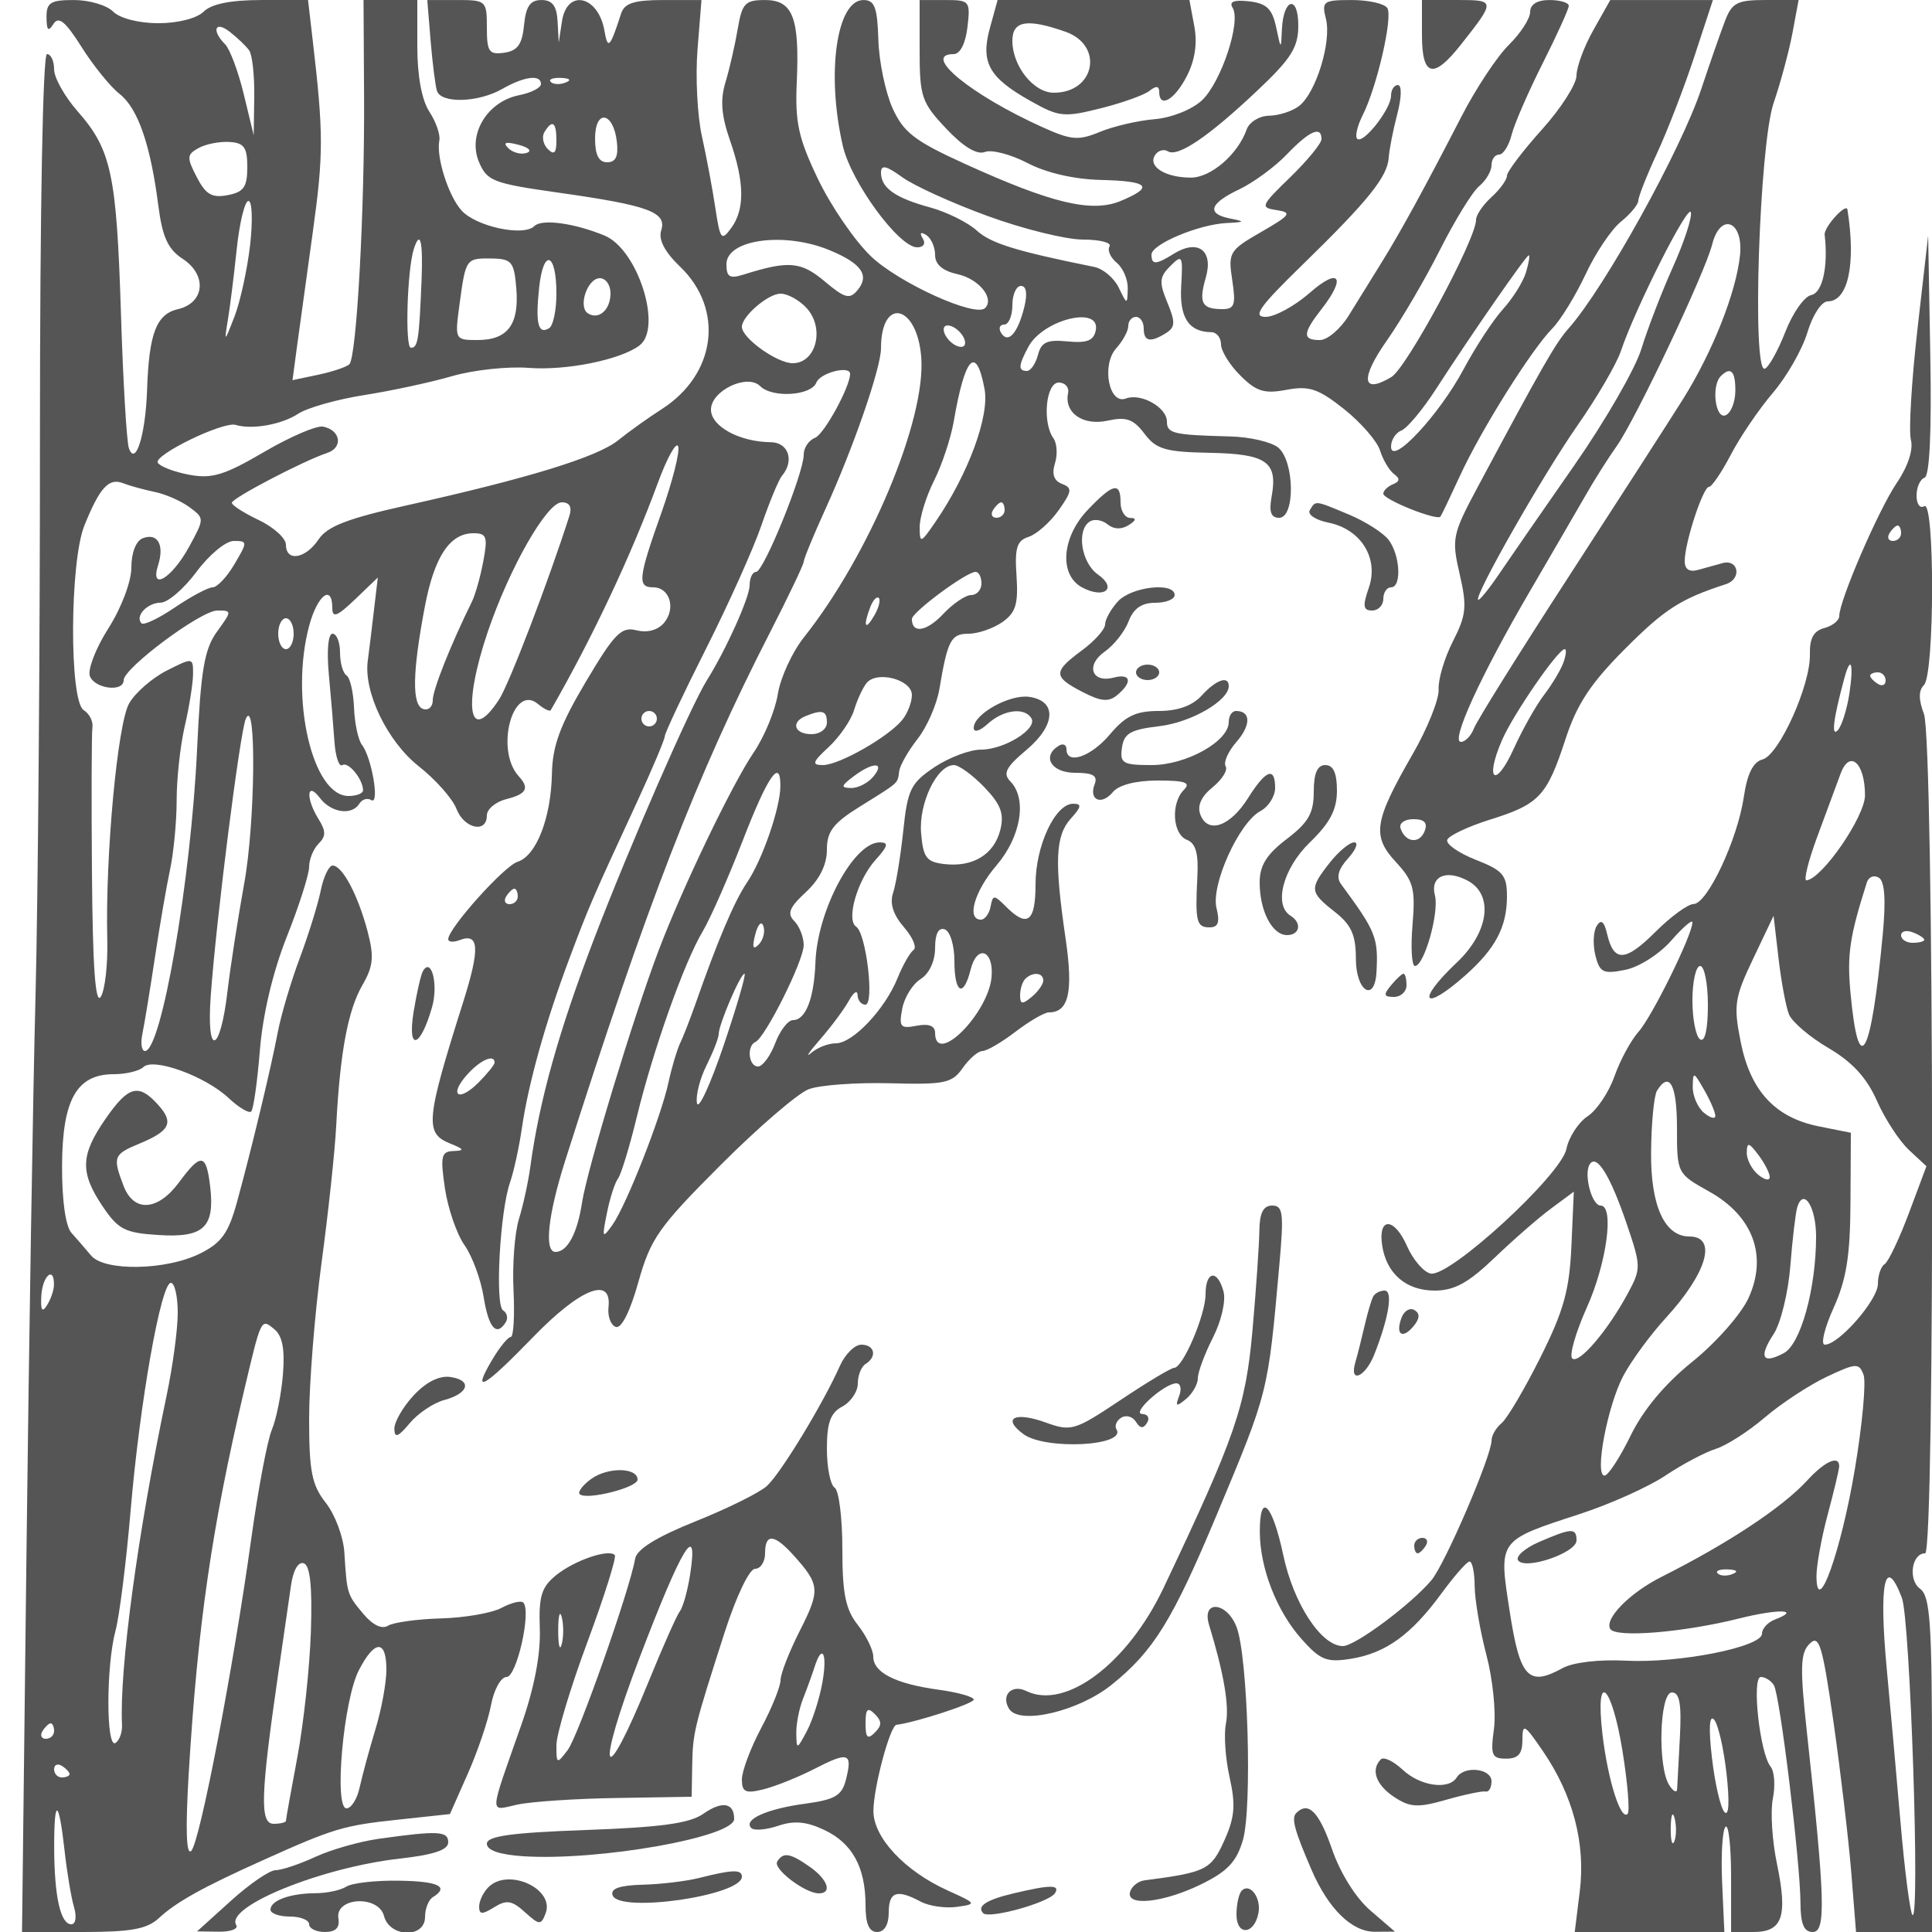 <svg xmlns="http://www.w3.org/2000/svg" version="1.0" width="250" height="250" viewBox="0 0 250 250" preserveAspectRatio="xMidYMid meet">
<g transform="translate(0,250) scale(0.01,-0.01)" fill="#555555" stroke="none">
<path d="M602 24775 c1 -169 23 -190 89 -86 67 106 155 35 365 -298 151 -240 373 -514 492 -607 237 -187 400 -656 502 -1453 52 -399 124 -557 315 -681 318 -209 284 -569 -61 -650 -282 -66 -376 -313 -401 -1050 -20 -578 -149 -992 -235 -750 -29 83 -76 870 -103 1750 -57 1798 -124 2113 -560 2609 -168 191 -305 436 -305 544 0 109 -41 197 -92 197 -54 0 -91 -2009 -91 -4953 1 -2725 -25 -5976 -57 -7225 -33 -1250 -85 -4488 -117 -7197 l-58 -4925 788 0 c622 0 830 38 983 180 224 208 569 400 1344 748 916 412 1041 450 1744 525 l678 73 232 524 c128 288 263 688 300 887 38 201 128 363 201 363 132 0 324 855 216 963 -30 29 -156 -2 -282 -69 -125 -67 -478 -128 -783 -136 -306 -9 -614 -51 -684 -94 -80 -50 -199 7 -321 153 -210 251 -211 254 -245 796 -13 200 -120 487 -239 639 -182 231 -217 406 -217 1090 0 449 72 1354 160 2012 89 658 175 1462 191 1787 49 937 151 1486 337 1809 143 248 155 369 68 700 -124 469 -326 850 -452 850 -48 0 -118 -146 -154 -325 -36 -179 -159 -572 -272 -875 -113 -302 -240 -730 -282 -950 -91 -477 -338 -1506 -528 -2200 -111 -406 -201 -532 -478 -670 -437 -219 -1237 -234 -1411 -27 -71 85 -185 217 -254 293 -77 86 -124 423 -122 872 4 854 190 1182 668 1182 159 0 332 42 384 92 130 127 803 -118 1104 -401 132 -124 264 -202 292 -173 29 28 79 385 112 792 37 461 168 1015 348 1468 159 400 289 807 289 905 0 97 55 232 122 299 97 97 97 164 0 319 -168 269 -154 499 17 274 147 -193 414 -232 512 -73 35 56 104 76 154 45 111 -69 5 554 -122 716 -48 63 -94 278 -102 480 -8 201 -51 389 -97 417 -46 29 -84 162 -84 296 0 134 -44 244 -97 244 -57 0 -76 -219 -48 -525 27 -289 60 -682 73 -875 14 -193 59 -327 102 -300 76 49 265 -179 268 -325 1 -41 -84 -75 -188 -75 -469 0 -761 1267 -509 2204 107 397 299 543 299 227 0 -132 63 -108 295 114 l294 282 -52 -439 c-28 -241 -63 -528 -78 -638 -55 -405 252 -1042 658 -1364 220 -173 439 -421 489 -551 98 -258 394 -323 394 -87 0 82 113 176 250 211 264 66 305 141 163 296 -310 338 -79 1207 248 936 79 -66 154 -102 166 -80 536 931 1038 1996 1385 2939 122 330 240 543 264 473 23 -70 -75 -455 -217 -857 -301 -847 -314 -966 -106 -966 213 0 296 -271 141 -458 -81 -96 -215 -133 -357 -98 -197 50 -284 -39 -656 -665 -332 -559 -432 -828 -439 -1191 -12 -574 -202 -1062 -444 -1139 -175 -55 -898 -862 -898 -1002 0 -37 66 -43 147 -12 255 98 266 -107 45 -806 -483 -1528 -498 -1693 -167 -1826 182 -73 190 -92 44 -97 -159 -5 -173 -65 -112 -481 39 -261 152 -592 253 -736 101 -143 213 -447 249 -675 64 -400 167 -515 287 -321 31 51 15 119 -36 151 -107 66 -41 1283 90 1656 48 138 117 453 153 700 83 577 307 1378 616 2200 255 679 293 766 874 2022 196 425 358 807 359 850 1 43 240 551 531 1128 292 578 615 1298 719 1600 104 303 224 593 268 645 162 193 83 430 -145 433 -407 4 -775 205 -775 422 0 245 471 469 636 304 157 -157 662 -125 728 46 48 126 436 226 436 112 0 -168 -337 -782 -453 -827 -81 -31 -147 -129 -147 -218 0 -241 -518 -1517 -616 -1517 -46 0 -84 -79 -84 -175 -1 -156 -303 -829 -552 -1226 -213 -341 -997 -2137 -1459 -3343 -460 -1202 -711 -2100 -827 -2956 -26 -192 -92 -496 -147 -674 -55 -178 -87 -594 -70 -925 16 -330 0 -601 -36 -601 -36 0 -146 -135 -243 -300 -268 -453 -110 -364 534 300 610 629 1019 791 974 386 -13 -118 29 -233 94 -256 73 -26 186 199 293 582 158 562 262 710 1060 1509 487 488 1002 931 1144 985 142 54 614 88 1049 77 713 -19 805 0 944 198 84 120 199 219 254 219 56 0 249 112 429 250 180 137 374 250 431 250 258 0 318 263 217 955 -147 998 -132 1331 66 1551 140 154 146 194 32 194 -233 0 -487 -544 -487 -1040 0 -489 -105 -569 -382 -292 -157 157 -170 157 -200 0 -18 -92 -74 -168 -125 -168 -190 0 -84 369 203 704 316 370 397 860 179 1084 -101 103 -60 184 209 410 379 320 395 633 34 685 -254 36 -718 -223 -718 -401 0 -65 78 -43 183 53 201 182 473 217 563 72 84 -137 -349 -407 -653 -407 -145 0 -416 -103 -603 -228 -306 -206 -346 -289 -402 -825 -35 -329 -94 -688 -131 -800 -46 -136 0 -282 139 -443 115 -132 171 -265 125 -297 -45 -31 -138 -194 -206 -362 -163 -405 -580 -845 -799 -845 -97 0 -241 -56 -320 -125 -80 -69 -27 10 116 175 144 165 311 390 372 500 60 110 111 144 113 75 2 -69 47 -125 101 -125 120 0 11 924 -119 1009 -134 88 17 608 252 866 161 178 172 225 52 225 -336 0 -806 -877 -831 -1550 -17 -469 -126 -750 -291 -750 -64 0 -168 -135 -230 -300 -63 -165 -163 -300 -222 -300 -122 0 -150 265 -34 317 128 57 625 1052 625 1253 0 104 -55 245 -122 312 -96 96 -64 176 150 374 177 164 272 355 272 547 0 238 81 345 425 559 524 327 486 292 511 460 11 78 119 266 240 420 120 153 246 442 280 643 106 632 150 715 378 715 122 0 318 68 436 150 174 122 208 233 184 597 -25 363 4 458 155 506 102 32 277 186 388 342 176 248 182 292 45 344 -105 40 -134 127 -91 265 36 113 27 260 -20 326 -146 206 -97 720 69 720 82 0 137 -61 121 -136 -53 -255 192 -427 511 -357 242 53 334 21 477 -168 152 -202 269 -237 844 -248 739 -14 884 -117 802 -566 -36 -198 -9 -275 97 -275 210 0 200 733 -12 909 -89 73 -370 138 -625 144 -735 19 -815 38 -815 193 0 183 -337 372 -530 298 -221 -85 -320 435 -125 651 85 94 155 223 155 288 0 64 45 117 100 117 55 0 100 -67 100 -150 0 -170 86 -187 291 -58 117 75 120 141 14 395 -108 263 -103 329 39 471 154 154 164 137 141 -253 -25 -414 96 -600 390 -603 69 -1 125 -72 125 -157 0 -85 112 -267 250 -404 207 -207 310 -239 597 -185 293 55 410 16 745 -249 218 -174 428 -415 466 -536 38 -122 119 -258 180 -304 81 -59 77 -96 -13 -133 -69 -28 -125 -83 -125 -122 0 -76 697 -355 740 -296 14 19 127 256 252 527 271 591 921 1628 1195 1907 108 110 301 425 430 700 128 275 334 582 458 682 124 100 225 223 225 273 0 49 110 327 244 617 135 291 352 854 483 1253 l238 725 -664 0 -664 0 -219 -389 c-120 -213 -218 -478 -218 -589 0 -110 -202 -426 -450 -701 -247 -275 -450 -543 -450 -595 0 -52 -90 -176 -200 -276 -110 -100 -200 -232 -200 -295 0 -250 -896 -1913 -1095 -2033 -382 -230 -407 -23 -59 472 188 268 498 797 689 1177 192 380 419 750 507 822 87 72 158 193 158 269 0 76 44 138 98 138 54 0 127 115 162 255 35 140 216 556 402 925 185 368 338 704 338 745 0 41 -112 75 -250 75 -159 0 -250 -56 -250 -155 0 -85 -124 -276 -275 -425 -151 -148 -425 -562 -610 -920 -481 -933 -790 -1499 -1044 -1907 -121 -197 -309 -500 -418 -675 -108 -175 -276 -318 -375 -318 -227 0 -222 88 22 400 326 417 230 547 -153 210 -195 -170 -451 -310 -570 -310 -174 0 -81 131 479 676 849 828 1097 1136 1114 1383 7 105 57 360 111 566 56 214 60 375 8 375 -49 0 -89 -63 -89 -139 0 -171 -362 -632 -438 -556 -30 30 1 165 69 300 186 367 395 1273 321 1391 -35 57 -242 104 -460 104 -370 0 -392 -16 -334 -245 74 -297 -130 -960 -349 -1127 -87 -67 -262 -123 -387 -125 -126 -2 -256 -82 -290 -178 -114 -323 -465 -625 -724 -623 -328 1 -554 142 -464 288 38 62 114 86 167 53 131 -81 528 189 1164 790 434 410 525 555 525 837 0 402 -194 355 -212 -51 -12 -266 -12 -266 -75 31 -51 237 -124 307 -349 333 -196 22 -263 -4 -214 -83 112 -181 -148 -963 -397 -1198 -129 -120 -393 -225 -614 -244 -214 -18 -532 -92 -706 -164 -277 -115 -370 -108 -740 59 -931 420 -1573 947 -1154 947 85 0 155 137 180 350 39 338 29 350 -289 350 l-330 0 0 -650 c0 -602 25 -676 343 -1013 223 -237 398 -343 502 -303 87 34 335 -31 552 -144 243 -127 605 -210 948 -218 625 -15 695 -90 254 -273 -373 -154 -893 -29 -2015 482 -649 295 -793 406 -935 721 -92 205 -175 603 -183 885 -13 419 -49 513 -193 513 -348 0 -483 -952 -267 -1887 108 -470 726 -1313 962 -1313 83 0 114 49 72 115 -44 72 -27 89 45 45 63 -40 115 -156 115 -258 0 -124 97 -207 292 -250 275 -61 480 -313 355 -438 -124 -125 -1119 326 -1478 671 -210 201 -517 650 -684 998 -253 528 -298 733 -275 1250 38 840 -50 1067 -412 1067 -256 0 -296 -43 -352 -375 -35 -206 -106 -516 -158 -688 -70 -228 -54 -430 57 -750 190 -545 195 -894 17 -1137 -126 -173 -143 -152 -205 256 -36 244 -115 663 -174 931 -60 267 -85 773 -57 1125 l51 638 -492 0 c-380 0 -504 -40 -548 -175 -143 -443 -172 -474 -215 -225 -78 458 -486 551 -550 125 l-42 -275 -15 275 c-11 200 -68 275 -209 275 -145 0 -201 -81 -225 -325 -24 -249 -84 -332 -256 -357 -197 -28 -225 12 -225 325 0 348 -10 357 -385 357 l-386 0 43 -525 c24 -289 61 -581 82 -650 53 -167 535 -153 846 25 286 163 500 190 500 63 0 -49 -128 -114 -285 -145 -410 -82 -665 -505 -519 -859 105 -252 180 -281 1033 -402 1167 -165 1402 -252 1327 -488 -38 -119 44 -277 242 -467 578 -554 470 -1396 -238 -1848 -171 -109 -422 -289 -560 -400 -269 -218 -1161 -492 -2741 -844 -761 -169 -1025 -271 -1137 -440 -168 -252 -422 -293 -422 -68 0 83 -158 226 -350 318 -193 92 -350 192 -350 224 0 59 921 541 1233 645 211 70 175 296 -53 341 -84 16 -429 -132 -766 -330 -509 -298 -673 -348 -965 -293 -193 36 -376 106 -407 155 -60 98 847 539 1008 490 209 -64 595 4 806 143 120 79 506 188 857 243 350 55 862 165 1137 245 275 80 721 128 991 107 484 -38 1190 105 1434 290 301 228 -22 1244 -452 1422 -393 162 -812 219 -908 123 -139 -139 -755 -7 -943 202 -170 188 -330 693 -287 906 15 73 -43 240 -129 372 -98 149 -156 463 -156 841 l0 604 -348 0 -348 0 7 -1225 c9 -1489 -96 -3401 -191 -3489 -39 -36 -220 -96 -403 -135 l-332 -70 58 434 c33 239 125 908 205 1485 139 1002 139 1275 -1 2475 l-61 525 -600 0 c-400 0 -650 -50 -750 -150 -88 -87 -332 -150 -586 -150 -254 0 -498 63 -586 150 -82 83 -310 150 -507 150 -304 0 -357 -33 -355 -225z m2621 -425 c41 -55 71 -325 67 -600 l-7 -500 -129 532 c-71 293 -179 583 -241 645 -181 181 -130 311 62 160 96 -75 208 -182 248 -237z m4096 -418 c-72 -29 -159 -26 -192 8 -33 33 26 56 131 52 117 -5 141 -28 61 -60z m663 -765 c22 -189 -14 -267 -125 -267 -109 0 -157 95 -157 308 0 383 236 349 282 -41z m-782 13 c0 -162 -30 -190 -111 -109 -61 61 -81 160 -44 220 103 168 155 130 155 -111z m9900 20 c0 -55 -182 -277 -404 -493 -383 -371 -393 -394 -175 -426 202 -31 179 -64 -202 -283 -412 -237 -429 -265 -374 -623 49 -319 30 -375 -127 -375 -269 0 -310 79 -214 413 99 348 -105 497 -416 303 -229 -143 -288 -146 -288 -11 0 135 610 391 972 409 236 11 244 20 53 57 -318 61 -279 194 111 379 184 88 463 292 618 455 291 303 446 371 446 195z m-13900 -363 c0 -257 -46 -323 -254 -362 -203 -39 -284 8 -400 233 -131 253 -129 292 21 375 92 52 272 88 400 80 191 -11 233 -69 233 -326z m3614 184 c-72 -24 -179 4 -237 62 -74 74 -35 87 131 44 135 -35 181 -81 106 -106z m5968 -817 c457 -167 1011 -304 1231 -304 219 0 374 -40 344 -89 -30 -48 12 -144 94 -212 82 -68 146 -219 142 -336 -6 -209 -8 -209 -116 14 -60 125 -203 246 -318 269 -1014 205 -1338 305 -1520 471 -116 105 -386 239 -600 298 -454 123 -639 254 -639 450 0 107 66 93 275 -58 151 -110 649 -336 1107 -503z m-9546 -379 c-37 -316 -128 -732 -203 -925 -128 -331 -133 -333 -86 -50 28 165 80 581 116 925 36 344 105 625 152 625 48 0 57 -259 21 -575z m2219 -450 c-32 -779 -47 -875 -138 -875 -78 0 -49 1003 37 1275 83 260 121 107 101 -400z m5286 385 c409 -171 514 -323 356 -514 -103 -123 -164 -107 -427 114 -305 257 -467 270 -1045 88 -183 -58 -225 -33 -225 133 0 323 756 424 1341 179z m-4060 -492 c39 -467 -112 -668 -501 -668 -295 0 -296 2 -233 468 80 589 82 592 421 587 254 -5 285 -44 313 -387z m519 -68 c0 -214 -42 -414 -93 -446 -143 -88 -180 57 -131 520 55 519 224 463 224 -74z m12546 275 c-38 -124 -171 -337 -297 -475 -125 -137 -354 -486 -508 -774 -318 -597 -941 -1263 -941 -1006 0 87 61 182 135 210 74 29 275 270 447 536 452 700 1163 1725 1200 1730 17 2 1 -97 -36 -221z m-11846 -269 c0 -214 -150 -349 -291 -262 -133 83 -9 456 153 456 76 0 138 -87 138 -194z m5354 -181 c-84 -338 -209 -478 -299 -334 -37 60 -19 109 39 109 58 0 106 113 106 250 0 138 50 250 111 250 71 0 86 -100 43 -275z m-2815 -13 c237 -261 122 -712 -181 -712 -203 0 -658 325 -658 471 0 137 340 429 500 429 93 0 246 -85 339 -188z m1482 -637 c61 -809 -671 -2555 -1516 -3619 -153 -192 -306 -524 -340 -737 -34 -213 -174 -552 -311 -754 -282 -416 -920 -1743 -1232 -2565 -324 -855 -923 -2826 -990 -3259 -61 -402 -190 -641 -344 -641 -149 0 -98 476 125 1179 1054 3313 1706 4994 2645 6826 243 474 442 891 442 926 0 35 128 346 285 691 360 790 715 1820 715 2070 0 675 469 569 521 -117z m2258 350 c-26 -133 -115 -167 -364 -143 -265 26 -341 -8 -384 -175 -30 -114 -94 -207 -143 -207 -115 0 -111 70 19 312 190 355 938 538 872 213z m-1698 -119 c25 -75 -12 -112 -87 -87 -72 24 -151 103 -175 175 -25 75 12 112 87 87 72 -24 151 -103 175 -175z m259 -640 c66 -350 -210 -1098 -633 -1716 -194 -283 -206 -287 -206 -71 -1 126 83 396 185 600 103 204 218 551 256 771 145 841 290 993 398 416z m-10740 -1331 c138 -28 340 -116 449 -196 198 -146 198 -147 0 -511 -226 -414 -513 -586 -403 -241 84 264 -7 422 -199 348 -87 -33 -147 -187 -147 -376 0 -183 -127 -521 -297 -789 -164 -257 -271 -536 -240 -619 64 -165 437 -211 437 -53 0 157 1000 902 1212 902 191 0 191 -4 -5 -275 -163 -226 -209 -498 -257 -1525 -79 -1692 -461 -3900 -674 -3900 -44 0 -59 101 -33 225 26 124 98 563 160 975 62 413 151 930 198 1150 47 220 85 625 85 900 0 275 47 703 104 950 58 248 106 550 108 673 2 221 -1 221 -340 50 -187 -95 -406 -285 -486 -423 -151 -260 -310 -1970 -284 -3050 9 -330 -30 -667 -85 -750 -69 -103 -104 396 -113 1600 -8 963 -5 1813 6 1889 11 77 -40 177 -113 222 -188 116 -181 1920 9 2389 198 490 315 619 499 548 87 -34 272 -85 409 -113z m5368 -310 c-268 -840 -780 -2179 -911 -2378 -390 -595 -473 -90 -145 878 281 828 765 1675 957 1675 102 0 135 -60 99 -175z m5632 75 c0 -55 -48 -100 -106 -100 -58 0 -78 45 -44 100 34 55 82 100 106 100 24 0 44 -45 44 -100z m-6746 -662 c-37 -200 -104 -436 -148 -525 -275 -558 -506 -1140 -506 -1274 0 -86 -56 -136 -125 -113 -146 50 -139 474 22 1322 123 648 323 952 630 952 170 0 187 -46 127 -362z m-3220 -38 c-97 -165 -224 -300 -282 -300 -58 0 -277 -117 -487 -259 -209 -142 -404 -235 -433 -207 -90 91 72 266 249 268 93 2 301 182 463 400 162 219 378 398 481 398 180 0 180 -11 9 -300z m9666 -250 c0 -82 -60 -150 -133 -150 -72 0 -237 -111 -364 -247 -213 -226 -403 -256 -403 -63 0 88 705 610 824 610 42 0 76 -67 76 -150z m-1388 -417 c-118 -203 -146 -138 -50 113 35 90 84 142 110 116 25 -26 -1 -129 -60 -229z m-7512 -233 c0 -110 -45 -200 -100 -200 -55 0 -100 90 -100 200 0 110 45 200 100 200 55 0 100 -90 100 -200z m8000 -793 c0 -93 -56 -238 -125 -323 -180 -221 -818 -584 -1026 -584 -149 0 -137 38 75 234 139 129 286 343 327 475 40 133 113 291 162 352 132 165 587 46 587 -154z m-8640 -2440 c-81 -449 -179 -1076 -216 -1393 -95 -812 -275 -862 -217 -61 70 983 379 3419 454 3587 138 308 123 -1347 -21 -2133z m5340 2133 c0 -55 -45 -100 -100 -100 -55 0 -100 45 -100 100 0 55 45 100 100 100 55 0 100 -45 100 -100z m2200 -50 c0 -83 -89 -150 -200 -150 -221 0 -271 155 -75 234 218 88 275 70 275 -84z m600 -700 c-68 -82 -198 -149 -287 -147 -137 3 -132 27 31 150 253 191 416 189 256 -3z m1437 -136 c215 -224 259 -344 207 -553 -80 -318 -354 -485 -724 -442 -232 27 -274 83 -301 401 -32 386 206 880 424 880 66 0 243 -129 394 -286z m-2639 11 c-2 -281 -234 -953 -429 -1240 -167 -247 -380 -748 -673 -1585 -68 -192 -156 -419 -197 -503 -40 -85 -107 -310 -148 -500 -98 -454 -546 -1592 -726 -1847 -131 -184 -137 -171 -72 150 38 193 103 395 144 450 41 55 151 415 244 800 212 869 613 1999 852 2398 99 166 332 696 519 1177 324 837 490 1076 486 700z m-3398 -1425 c0 -55 -48 -100 -106 -100 -58 0 -78 45 -44 100 34 55 82 100 106 100 24 0 44 -45 44 -100z m3117 -623 c-74 -74 -87 -35 -44 131 35 135 81 181 106 106 24 -72 -4 -179 -62 -237z m2533 -211 c0 -422 117 -484 210 -112 81 325 296 258 272 -85 -34 -477 -732 -1177 -732 -733 0 90 -82 121 -238 91 -211 -41 -232 -16 -187 221 28 147 135 319 238 383 111 70 187 232 187 401 0 184 44 270 125 242 69 -24 125 -205 125 -408z m-2985 -1091 c-172 -508 -328 -846 -346 -750 -19 96 37 317 124 490 86 174 157 355 157 404 0 123 281 781 334 781 24 0 -97 -416 -269 -925z m4135 837 c0 -48 -68 -144 -150 -212 -122 -101 -150 -97 -150 21 0 80 30 176 67 212 95 95 233 83 233 -21z m-7100 -1062 c0 -27 -94 -144 -208 -258 -262 -262 -389 -165 -143 107 170 188 351 265 351 151z m-5702 -2875 c0 -69 -41 -188 -90 -265 -63 -101 -84 -65 -73 125 15 258 167 388 163 140z m1602 -363 c0 -213 -65 -697 -145 -1075 -372 -1767 -612 -3541 -576 -4260 4 -95 -34 -199 -85 -231 -122 -75 -122 996 1 1454 51 192 139 890 195 1550 118 1397 393 2950 521 2950 49 0 89 -174 89 -388z m1361 -799 c-21 -255 -85 -575 -143 -713 -58 -137 -177 -767 -265 -1400 -236 -1699 -666 -3936 -778 -4050 -65 -66 -76 279 -33 1000 116 1919 298 3179 715 4950 225 952 220 943 394 799 104 -86 137 -261 110 -586z m362 -3323 c-15 -462 -94 -1194 -175 -1626 -81 -432 -148 -804 -148 -825 0 -21 -72 -39 -159 -39 -180 0 -169 365 53 1900 68 467 145 999 171 1181 28 200 94 315 166 290 82 -29 111 -300 92 -881z m977 -496 c0 -169 -64 -517 -143 -775 -78 -258 -169 -593 -202 -744 -32 -151 -109 -275 -171 -275 -165 0 -40 1403 160 1788 205 397 356 399 356 6z m-4300 -794 c0 -55 -48 -100 -106 -100 -58 0 -78 45 -44 100 34 55 82 100 106 100 24 0 44 -45 44 -100z m200 -556 c0 -24 -45 -44 -100 -44 -55 0 -100 48 -100 106 0 58 45 78 100 44 55 -34 100 -82 100 -106z m-64 -994 c30 -275 85 -601 121 -725 38 -127 23 -225 -34 -225 -140 0 -220 358 -222 992 -1 656 59 637 135 -42z"/>
<path d="M12810 24640 c-124 -448 -15 -644 525 -947 367 -207 433 -214 905 -95 281 70 566 172 635 227 85 68 125 63 125 -13 0 -218 197 -108 356 200 107 207 140 426 98 650 l-63 338 -1241 0 -1241 0 -99 -360z m975 -50 c503 -175 387 -790 -149 -790 -261 0 -536 345 -536 672 0 259 188 292 685 118z"/>
<path d="M18400 24550 c0 -545 147 -581 506 -125 448 568 448 575 -50 575 l-456 0 0 -450z"/>
<path d="M22320 24725 c-58 -151 -195 -545 -305 -875 -264 -792 -1254 -2579 -1718 -3100 -168 -189 -345 -499 -1174 -2049 -330 -617 -341 -671 -235 -1130 97 -420 86 -530 -88 -871 -109 -214 -192 -493 -184 -620 7 -126 -143 -504 -336 -838 -501 -871 -530 -1058 -218 -1396 228 -246 255 -345 216 -813 -25 -293 -10 -533 31 -533 120 0 316 693 259 913 -65 247 144 341 424 191 340 -182 275 -667 -142 -1060 -533 -503 -437 -651 109 -167 392 347 541 629 541 1024 0 275 -51 335 -403 473 -221 87 -388 203 -370 258 18 54 267 172 553 262 639 200 736 303 978 1043 146 449 326 722 765 1162 518 520 722 651 1310 842 209 67 165 329 -45 272 -76 -21 -217 -60 -313 -87 -115 -32 -175 6 -175 114 0 236 237 960 314 960 36 0 164 188 284 418 120 231 365 590 544 800 179 209 380 561 446 781 67 224 183 401 262 401 264 0 368 482 256 1187 -15 95 -307 -227 -295 -325 48 -410 -28 -751 -173 -780 -90 -17 -241 -232 -336 -477 -96 -245 -216 -460 -266 -476 -168 -56 -70 2895 114 3436 91 267 201 676 245 910 l79 425 -425 0 c-371 0 -438 -35 -529 -275z m-675 -3186 c-145 -324 -327 -797 -405 -1052 -77 -255 -467 -931 -865 -1503 -399 -572 -836 -1204 -973 -1406 -136 -201 -260 -354 -275 -339 -52 53 841 1620 1289 2261 250 358 500 787 557 954 187 558 877 1925 907 1798 16 -69 -89 -390 -235 -713z m871 162 c-48 -480 -356 -1258 -740 -1869 -179 -285 -846 -1320 -1481 -2300 -636 -980 -1186 -1861 -1222 -1957 -37 -96 -113 -175 -169 -175 -137 0 255 857 893 1950 289 495 615 1058 726 1250 110 193 288 474 396 626 246 346 1144 2244 1236 2610 106 421 405 309 361 -135z m-61 -1768 c-3 -146 -61 -285 -130 -308 -131 -44 -181 386 -58 508 130 130 192 64 188 -200z m-2225 -3508 c-35 -96 -148 -284 -250 -417 -102 -133 -280 -448 -394 -700 -234 -514 -377 -414 -153 108 143 335 728 1184 814 1184 26 0 18 -79 -17 -175z m-1795 -2179 c-66 -171 -250 -150 -312 35 -22 66 52 119 166 119 143 0 187 -46 146 -154z"/>
<path d="M24811 20733 c-76 -669 -114 -1310 -84 -1425 33 -127 -38 -344 -183 -557 -237 -350 -744 -1523 -744 -1722 0 -58 -87 -128 -194 -156 -137 -36 -191 -134 -186 -337 11 -397 -399 -1307 -613 -1363 -121 -32 -198 -185 -242 -485 -81 -551 -472 -1384 -650 -1386 -74 -1 -294 -161 -489 -356 -391 -391 -542 -401 -628 -40 -40 173 -80 205 -137 112 -44 -71 -51 -243 -17 -381 56 -222 101 -244 385 -187 178 35 444 204 596 378 151 173 275 280 275 237 0 -159 -523 -1222 -697 -1415 -98 -110 -239 -370 -312 -577 -73 -208 -230 -441 -348 -518 -118 -78 -242 -268 -274 -423 -70 -339 -1506 -1658 -1755 -1612 -90 17 -229 177 -308 357 -163 370 -374 379 -322 14 53 -369 308 -591 680 -591 255 0 436 99 777 426 244 234 574 522 734 639 l290 215 -31 -704 c-26 -573 -100 -839 -403 -1444 -204 -407 -429 -789 -501 -848 -71 -60 -130 -159 -129 -221 0 -201 -604 -1607 -780 -1813 -273 -320 -987 -850 -1144 -850 -280 0 -639 548 -772 1179 -142 667 -306 827 -303 296 2 -468 218 -1022 540 -1384 244 -274 326 -306 642 -255 448 73 777 311 1166 842 165 225 329 413 365 416 36 3 66 -140 67 -319 2 -179 70 -579 152 -890 82 -310 126 -739 98 -953 -47 -345 -29 -389 158 -389 156 0 210 63 210 242 0 220 25 207 266 -146 389 -569 553 -1194 476 -1814 l-65 -525 968 0 968 0 -29 644 c-16 355 4 677 44 717 39 40 72 -250 72 -644 l0 -717 289 0 c377 0 446 199 305 881 -63 300 -87 681 -53 847 33 165 20 350 -29 411 -141 174 -248 1161 -127 1161 57 0 133 -48 169 -107 78 -126 341 -2280 344 -2818 1 -273 45 -375 159 -375 172 0 160 420 -74 2568 -93 857 -88 1041 33 1162 124 124 165 -10 310 -1018 91 -639 194 -1511 229 -1937 l62 -775 492 0 491 0 0 2164 c0 1842 -23 2181 -155 2278 -158 115 -108 458 66 458 130 0 116 10517 -15 10860 -71 188 -71 305 0 376 138 138 141 2399 4 2314 -55 -34 -100 27 -100 136 0 108 46 213 103 232 66 22 93 587 75 1583 l-28 1549 -139 -1217z m-211 -2633 c0 -55 -48 -100 -106 -100 -58 0 -78 45 -44 100 34 55 82 100 106 100 24 0 44 -45 44 -100z m-669 -2075 c-32 -206 -99 -420 -151 -475 -87 -92 -56 151 86 675 84 309 123 187 65 -200z m469 169 c0 -58 -45 -78 -100 -44 -55 34 -100 82 -100 106 0 24 45 44 100 44 55 0 100 -48 100 -106z m-267 -1485 c0 -274 -552 -1077 -757 -1101 -40 -4 23 251 140 567 117 316 253 684 302 816 117 315 315 137 315 -282z m230 -1798 c-151 -1603 -312 -1895 -418 -757 -45 495 -12 724 212 1427 23 73 93 100 155 62 76 -47 93 -285 51 -732z m-1213 -1039 c41 -97 270 -293 511 -434 307 -180 494 -383 626 -682 103 -234 290 -520 414 -636 l227 -211 -227 -607 c-125 -333 -266 -630 -314 -660 -48 -30 -87 -145 -87 -256 0 -207 -505 -786 -687 -786 -56 0 -5 214 113 475 167 369 216 676 219 1371 l5 896 -415 83 c-565 113 -886 460 -1011 1095 -94 472 -79 570 162 1075 l264 555 64 -550 c35 -302 96 -630 136 -728z m1750 967 c0 -21 -67 -39 -150 -39 -82 0 -150 44 -150 97 0 53 68 71 150 39 83 -31 150 -75 150 -97z m-2800 -845 c0 -312 -38 -482 -100 -444 -55 34 -100 262 -100 506 0 244 45 444 100 444 55 0 100 -228 100 -506z m96 -1431 c2 -48 -63 -31 -146 37 -82 68 -148 220 -146 337 3 201 11 198 146 -37 79 -137 145 -289 146 -337z m-496 -156 c0 -591 1 -593 416 -825 570 -318 760 -835 508 -1382 -96 -207 -420 -575 -722 -818 -355 -285 -636 -621 -800 -955 -138 -284 -291 -518 -338 -521 -136 -9 35 901 242 1292 103 193 351 532 552 751 533 582 667 1051 302 1051 -321 0 -502 399 -495 1092 3 374 38 731 76 794 161 260 259 79 259 -479z m1200 -638 c0 -52 -67 -37 -150 31 -82 68 -149 198 -147 287 3 137 27 132 150 -31 81 -107 147 -236 147 -287z m-1847 -616 c182 -535 183 -571 14 -884 -262 -488 -639 -929 -723 -846 -40 40 46 338 191 662 257 572 356 1315 177 1315 -114 0 -221 404 -142 533 89 144 267 -143 483 -780z m2447 -154 c0 -671 -199 -1392 -417 -1508 -278 -149 -329 -54 -132 247 92 140 189 538 216 883 27 346 68 688 90 760 81 257 243 1 243 -382z m502 -3008 c-177 -1060 -491 -1938 -497 -1391 -1 138 64 498 145 800 81 303 148 584 149 625 2 150 -184 69 -414 -182 -320 -349 -1022 -813 -1886 -1248 -412 -207 -742 -544 -662 -674 72 -116 941 -45 1659 134 518 130 819 121 468 -13 -90 -35 -164 -117 -164 -182 0 -172 -1078 -385 -1763 -349 -345 18 -682 -22 -817 -96 -441 -244 -552 -126 -684 729 -145 937 -160 917 913 1267 385 126 881 348 1101 495 220 147 513 302 650 345 138 42 424 226 636 407 213 182 573 418 800 526 383 180 419 182 478 27 35 -93 -15 -642 -112 -1220z m-1583 -1359 c-72 -29 -159 -26 -192 8 -33 33 26 56 131 52 117 -5 141 -28 61 -60z m2191 -307 c108 -280 238 -4207 137 -4105 -30 30 -100 567 -154 1193 -54 625 -134 1520 -178 1987 -105 1114 -24 1497 195 925z m-3615 -1983 c67 -417 97 -783 66 -814 -89 -89 -255 438 -325 1028 -98 841 117 662 259 -214z m743 183 c-17 -316 -33 -620 -36 -675 -3 -55 -49 -32 -102 50 -153 237 -126 1200 34 1200 100 0 126 -146 104 -575z m603 -474 c41 -367 31 -560 -26 -500 -51 55 -124 369 -162 699 -45 383 -35 564 26 500 52 -55 125 -369 162 -699z m-675 -878 c-28 -68 -49 12 -47 177 3 165 25 220 50 123 26 -97 24 -232 -3 -300z"/>
<path d="M19918 5048 c-183 -79 -306 -186 -275 -237 83 -134 757 94 757 256 0 165 -64 162 -482 -19z"/>
<path d="M14075 18402 c-338 -355 -373 -842 -73 -1003 288 -154 462 -13 205 167 -217 153 -281 577 -103 687 58 35 161 18 229 -39 78 -64 178 -68 270 -10 100 63 107 93 22 94 -69 1 -125 92 -125 202 0 268 -97 246 -425 -98z"/>
<path d="M16949 18399 c-34 -56 73 -128 241 -162 421 -84 656 -463 522 -844 -82 -236 -73 -293 43 -293 80 0 145 68 145 150 0 83 45 150 100 150 140 0 119 417 -32 615 -69 90 -298 236 -509 325 -453 189 -431 187 -510 59z"/>
<path d="M14465 17217 c-91 -100 -165 -234 -165 -297 0 -63 -135 -214 -300 -336 -375 -277 -375 -340 7 -538 240 -124 339 -133 450 -40 201 167 178 284 -46 226 -285 -75 -366 161 -116 336 120 84 259 260 309 392 63 166 169 240 344 240 138 0 252 45 252 100 0 172 -561 109 -735 -83z"/>
<path d="M14700 16300 c0 -55 68 -100 150 -100 82 0 150 45 150 100 0 55 -68 100 -150 100 -82 0 -150 -45 -150 -100z"/>
<path d="M15550 16000 c-120 -132 -308 -200 -557 -200 -294 0 -430 -65 -628 -300 -247 -294 -565 -403 -565 -194 0 58 -45 78 -100 44 -223 -138 -96 -350 211 -350 232 0 296 -37 254 -147 -80 -207 88 -280 236 -102 76 92 298 149 581 149 356 0 431 -27 338 -120 -172 -172 -148 -575 38 -647 114 -44 152 -175 136 -472 -30 -587 -12 -661 158 -661 112 0 135 66 90 247 -76 300 290 1109 568 1258 104 56 190 190 190 299 0 281 -120 236 -351 -132 -231 -367 -519 -467 -616 -214 -44 115 10 235 158 355 123 100 199 222 169 271 -31 50 32 192 140 316 190 219 187 400 -6 400 -52 0 -94 -64 -94 -143 0 -250 -550 -557 -997 -557 -375 0 -414 23 -385 225 26 186 111 234 482 278 412 48 900 330 900 519 0 140 -165 82 -350 -122z"/>
<path d="M17000 14755 c0 -277 -69 -398 -350 -612 -260 -198 -350 -342 -350 -561 0 -370 162 -682 354 -682 166 0 196 157 46 250 -223 138 -98 613 250 950 261 253 350 423 350 670 0 227 -47 330 -150 330 -104 0 -150 -105 -150 -345z"/>
<path d="M17207 13837 c-266 -339 -262 -380 66 -637 214 -169 272 -299 272 -607 0 -421 245 -575 267 -168 23 445 -8 522 -458 1133 -66 90 -37 195 91 336 102 113 137 206 78 206 -60 0 -202 -119 -316 -263z"/>
<path d="M5474 12436 c-28 -47 -83 -288 -123 -536 -81 -511 88 -463 240 68 83 289 -8 651 -117 468z"/>
<path d="M18000 12250 c-102 -123 -95 -150 38 -150 89 0 162 68 162 150 0 83 -17 150 -38 150 -21 0 -94 -67 -162 -150z"/>
<path d="M1364 10520 c-323 -467 -331 -691 -36 -1130 201 -299 288 -344 722 -371 585 -38 731 98 670 624 -51 435 -118 444 -404 57 -275 -372 -586 -391 -718 -43 -142 372 -129 406 204 544 401 166 452 273 242 505 -252 279 -383 243 -680 -186z"/>
<path d="M16296 9075 c-2 -179 -42 -759 -89 -1290 -89 -992 -219 -1367 -1152 -3335 -464 -976 -1267 -1580 -1774 -1332 -189 93 -332 -54 -224 -230 132 -213 898 -34 1327 311 543 436 789 835 1361 2201 670 1602 661 1566 809 3225 61 676 49 775 -92 775 -115 0 -163 -94 -166 -325z"/>
<path d="M15600 8253 c0 -267 -293 -953 -407 -953 -39 0 -351 -187 -693 -416 -595 -397 -639 -410 -969 -291 -401 145 -570 56 -287 -151 285 -208 1337 -154 1203 62 -28 45 1 114 63 152 62 38 147 14 189 -54 54 -88 96 -91 144 -13 38 61 10 112 -62 114 -150 4 287 397 441 397 55 0 71 -74 36 -164 -52 -137 -38 -144 90 -38 83 70 152 190 152 268 0 78 88 314 194 523 109 213 170 476 139 596 -77 293 -233 272 -233 -32z"/>
<path d="M17770 8225 c-23 -41 -73 -210 -111 -375 -38 -165 -92 -379 -120 -475 -85 -285 127 -199 245 100 188 476 244 825 133 825 -58 0 -124 -34 -147 -75z"/>
<path d="M18137 7952 c-84 -220 8 -288 154 -113 81 98 86 164 13 208 -58 36 -133 -7 -167 -95z"/>
<path d="M10868 7325 c-219 -492 -767 -1393 -945 -1554 -95 -86 -510 -292 -923 -457 -501 -201 -760 -361 -781 -483 -70 -405 -736 -2294 -872 -2475 -142 -187 -147 -185 -147 61 0 140 180 741 401 1335 220 594 380 1101 354 1126 -81 82 -523 -70 -759 -261 -190 -154 -226 -272 -211 -695 12 -331 -72 -766 -239 -1241 -424 -1206 -419 -1113 -54 -1033 177 39 757 78 1290 86 l968 16 7 400 c8 431 21 485 419 1725 152 472 321 825 395 825 71 0 129 90 129 200 0 261 117 253 368 -25 341 -379 348 -451 86 -968 -140 -275 -254 -567 -254 -648 0 -82 -112 -360 -250 -619 -137 -258 -250 -558 -250 -666 0 -163 46 -185 275 -129 151 37 449 156 662 265 443 228 497 210 410 -136 -52 -209 -140 -261 -530 -314 -497 -67 -804 -206 -695 -315 36 -36 192 -23 347 29 205 70 366 56 596 -53 364 -171 535 -484 535 -976 0 -240 46 -345 150 -345 93 0 150 94 150 250 0 272 104 308 412 144 109 -59 319 -89 468 -69 263 37 260 42 -121 214 -554 251 -959 686 -957 1028 1 304 216 1104 298 1114 251 31 1000 275 1000 326 0 36 -204 94 -454 128 -557 76 -846 222 -846 428 0 85 -90 270 -200 410 -159 201 -200 405 -200 985 0 401 -45 758 -100 792 -55 34 -100 260 -100 502 0 339 46 466 200 548 110 59 200 193 200 298 0 104 45 218 100 252 153 95 119 250 -55 250 -85 0 -210 -124 -277 -275z m-1938 -2700 c-32 -206 -91 -420 -133 -475 -41 -55 -221 -460 -400 -900 -601 -1478 -701 -1220 -118 308 546 1431 761 1784 651 1067z m-1661 -900 c-25 -96 -46 -17 -46 175 0 192 21 271 46 175 25 -96 25 -254 0 -350z m3372 -500 c-37 -206 -127 -487 -200 -625 -129 -242 -133 -243 -137 -30 -2 121 37 324 88 450 50 127 116 309 147 405 100 319 171 181 102 -200z m679 -645 c-93 -93 -120 -67 -120 120 0 187 27 213 120 120 93 -93 93 -147 0 -240z"/>
<path d="M5351 6942 c-138 -149 -250 -343 -248 -432 3 -123 48 -106 198 73 107 128 307 263 445 300 322 86 369 258 80 299 -142 20 -314 -66 -475 -240z"/>
<path d="M7649 5862 c-109 -80 -176 -168 -148 -196 83 -83 749 84 749 188 0 159 -387 164 -601 8z"/>
<path d="M18300 5000 c0 -55 20 -100 44 -100 24 0 72 45 106 100 34 55 14 100 -44 100 -58 0 -106 -45 -106 -100z"/>
<path d="M15645 3975 c193 -633 264 -1050 218 -1281 -28 -141 -6 -454 49 -697 79 -355 66 -514 -71 -817 -170 -376 -235 -408 -1033 -512 -78 -10 -160 -74 -183 -143 -66 -198 418 -150 911 89 346 169 464 292 547 575 122 416 65 2372 -81 2755 -125 330 -457 359 -357 31z"/>
<path d="M17868 2234 c-134 -134 -63 -332 174 -488 206 -135 305 -140 675 -34 238 68 467 115 508 106 41 -10 75 50 75 132 0 167 -353 206 -450 50 -103 -166 -474 -113 -701 101 -118 110 -244 170 -281 133z"/>
<path d="M9100 1529 c-175 -123 -549 -174 -1516 -209 -970 -35 -1284 -79 -1284 -178 0 -85 165 -142 475 -162 976 -62 2725 248 2725 483 0 211 -156 237 -400 66z"/>
<path d="M16774 1540 c-67 -66 -24 -224 199 -740 219 -504 523 -800 819 -797 l258 2 -317 273 c-189 162 -391 485 -498 797 -167 481 -305 621 -461 465z"/>
<path d="M4900 1206 c-247 -35 -617 -140 -822 -235 -204 -94 -435 -171 -512 -171 -77 0 -337 -178 -578 -396 l-438 -396 281 -4 c154 -2 256 36 226 85 -148 239 1102 747 2118 861 436 49 625 112 625 210 0 147 -128 154 -900 46z"/>
<path d="M10057 911 c-58 -93 360 -411 539 -411 177 0 115 181 -118 344 -255 179 -344 193 -421 67z"/>
<path d="M9050 700 c-165 -42 -495 -82 -733 -88 -300 -8 -420 -50 -390 -137 83 -234 1673 -5 1673 241 0 96 -124 92 -550 -16z"/>
<path d="M4483 588 c-73 -47 -253 -86 -400 -86 -330 -2 -583 -94 -583 -213 0 -49 113 -89 250 -89 138 0 250 -45 250 -100 0 -55 92 -100 204 -100 140 0 195 56 175 175 -46 276 518 307 590 32 73 -280 531 -291 531 -13 0 107 45 222 100 256 220 136 74 207 -442 214 -298 5 -601 -30 -675 -76z"/>
<path d="M6320 580 c-66 -66 -120 -179 -120 -251 0 -104 39 -106 194 -9 161 100 230 89 398 -63 188 -170 209 -171 268 -16 122 318 -484 595 -740 339z"/>
<path d="M13120 501 c-357 -84 -486 -168 -397 -258 78 -77 854 139 929 260 68 110 -60 110 -532 -2z"/>
<path d="M16068 535 c-37 -38 -68 -177 -68 -310 0 -277 230 -262 284 19 39 198 -109 397 -216 291z"/>
</g>
</svg>